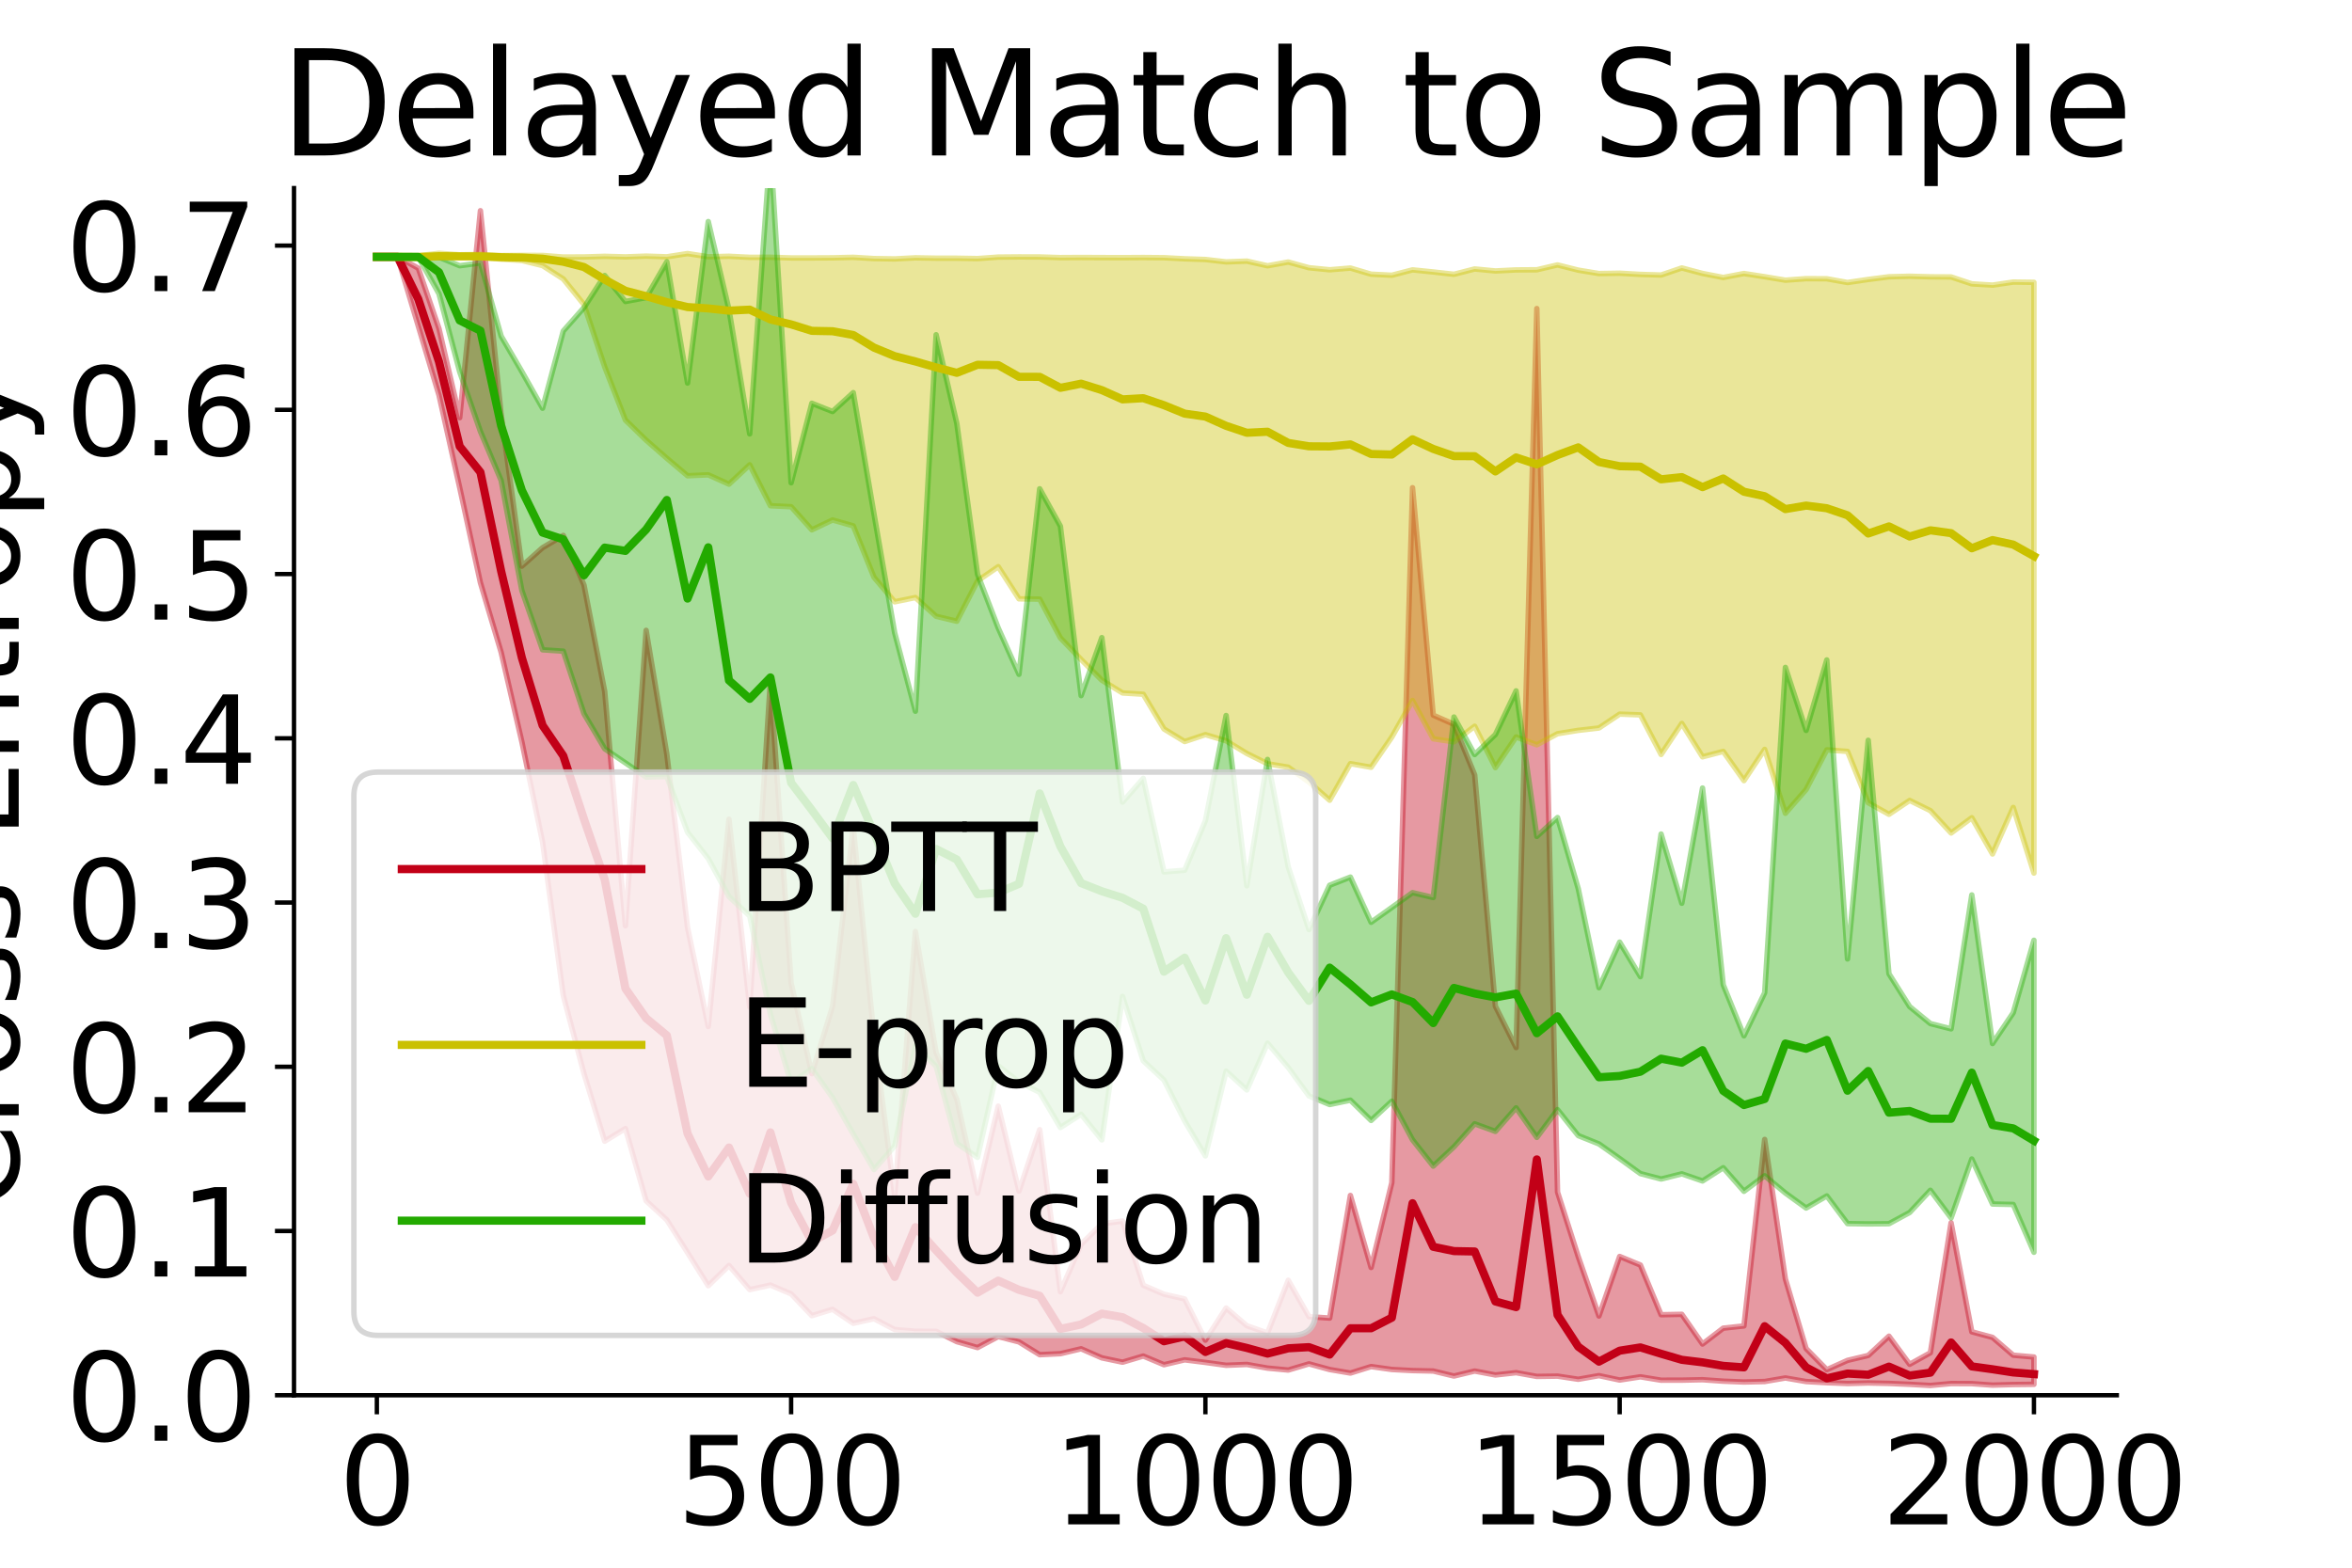 <?xml version="1.0" encoding="utf-8" standalone="no"?>
<!DOCTYPE svg PUBLIC "-//W3C//DTD SVG 1.1//EN"
  "http://www.w3.org/Graphics/SVG/1.1/DTD/svg11.dtd">
<svg xmlns:xlink="http://www.w3.org/1999/xlink" width="432pt" height="288pt" viewBox="0 0 432 288" xmlns="http://www.w3.org/2000/svg" version="1.1">
 <defs>
  <style type="text/css">*{stroke-linejoin: round; stroke-linecap: butt}</style>
 </defs>
 <g id="figure_1">
  <g id="patch_1">
   <path d="M 0 288 
L 432 288 
L 432 0 
L 0 0 
z
" style="fill: #ffffff"/>
  </g>
  <g id="axes_1">
   <g id="patch_2">
    <path d="M 54 256.32 
L 388.8 256.32 
L 388.8 34.56 
L 54 34.56 
z
" style="fill: #ffffff"/>
   </g>
   <g id="PolyCollection_1">
    <defs>
     <path id="m724bb80725" d="M 69.218 -240.813 
L 69.218 -240.812 
L 73.023 -240.808 
L 76.827 -228.111 
L 80.632 -215.405 
L 84.436 -198.412 
L 88.241 -180.94 
L 92.045 -168.173 
L 95.85 -151.744 
L 99.655 -133.305 
L 103.459 -105.115 
L 107.264 -90.77 
L 111.068 -78.353 
L 114.873 -80.675 
L 118.677 -67.392 
L 122.482 -63.893 
L 126.286 -57.875 
L 130.091 -51.795 
L 133.895 -55.515 
L 137.7 -51.084 
L 141.505 -51.918 
L 145.309 -50.302 
L 149.114 -46.297 
L 152.918 -47.463 
L 156.723 -44.895 
L 160.527 -45.74 
L 164.332 -43.744 
L 168.136 -43.435 
L 171.941 -43.425 
L 175.745 -41.525 
L 179.55 -40.436 
L 183.355 -42.464 
L 187.159 -41.476 
L 190.964 -39.128 
L 194.768 -39.315 
L 198.573 -40.214 
L 202.377 -38.548 
L 206.182 -37.75 
L 209.986 -38.882 
L 213.791 -37.288 
L 217.595 -38.183 
L 221.4 -37.708 
L 225.205 -37.181 
L 229.009 -37.337 
L 232.814 -36.664 
L 236.618 -36.31 
L 240.423 -37.442 
L 244.227 -36.403 
L 248.032 -35.756 
L 251.836 -36.947 
L 255.641 -36.412 
L 259.445 -36.21 
L 263.25 -36.128 
L 267.055 -35.208 
L 270.859 -36.123 
L 274.664 -35.403 
L 278.468 -35.824 
L 282.273 -35.134 
L 286.077 -35.188 
L 289.882 -34.614 
L 293.686 -35.282 
L 297.491 -34.473 
L 301.295 -35.062 
L 305.1 -34.444 
L 308.905 -34.451 
L 312.709 -34.533 
L 316.514 -34.263 
L 320.318 -34.11 
L 324.123 -34.201 
L 327.927 -34.85 
L 331.732 -34.196 
L 335.536 -33.985 
L 339.341 -33.834 
L 343.145 -33.932 
L 346.95 -33.853 
L 350.755 -33.686 
L 354.559 -33.473 
L 358.364 -33.828 
L 362.168 -33.812 
L 365.973 -33.537 
L 369.777 -33.646 
L 373.582 -33.688 
L 373.582 -38.703 
L 373.582 -38.703 
L 369.777 -39.034 
L 365.973 -42.311 
L 362.168 -43.337 
L 358.364 -63.359 
L 354.559 -39.482 
L 350.755 -37.365 
L 346.95 -42.527 
L 343.145 -38.988 
L 339.341 -38.084 
L 335.536 -36.375 
L 331.732 -40.259 
L 327.927 -53.045 
L 324.123 -78.673 
L 320.318 -44.411 
L 316.514 -44.006 
L 312.709 -41.089 
L 308.905 -46.546 
L 305.1 -46.47 
L 301.295 -55.602 
L 297.491 -57.173 
L 293.686 -46.232 
L 289.882 -57.136 
L 286.077 -68.993 
L 282.273 -231.313 
L 278.468 -95.552 
L 274.664 -103.144 
L 270.859 -145.656 
L 267.055 -154.933 
L 263.25 -156.618 
L 259.445 -198.403 
L 255.641 -70.727 
L 251.836 -55.147 
L 248.032 -68.381 
L 244.227 -45.858 
L 240.423 -46.114 
L 236.618 -52.798 
L 232.814 -43.118 
L 229.009 -44.45 
L 225.205 -47.706 
L 221.4 -41.801 
L 217.595 -49.372 
L 213.791 -50.241 
L 209.986 -51.887 
L 206.182 -63.684 
L 202.377 -63.168 
L 198.573 -59.418 
L 194.768 -50.689 
L 190.964 -80.468 
L 187.159 -69.179 
L 183.355 -84.79 
L 179.55 -68.807 
L 175.745 -86.043 
L 171.941 -94.602 
L 168.136 -116.885 
L 164.332 -68.262 
L 160.527 -97.631 
L 156.723 -136.058 
L 152.918 -103.134 
L 149.114 -90.751 
L 145.309 -107.421 
L 141.505 -162.957 
L 137.7 -102.988 
L 133.895 -137.501 
L 130.091 -99.42 
L 126.286 -117.581 
L 122.482 -149.441 
L 118.677 -172.198 
L 114.873 -117.934 
L 111.068 -160.981 
L 107.264 -180.516 
L 103.459 -189.635 
L 99.655 -187.38 
L 95.85 -183.99 
L 92.045 -211.867 
L 88.241 -249.29 
L 84.436 -211.266 
L 80.632 -227.616 
L 76.827 -238.728 
L 73.023 -240.818 
L 69.218 -240.813 
z
" style="stroke: #c20017; stroke-opacity: 0.4"/>
    </defs>
    <g clip-path="url(#p4940672d55)">
     <use xlink:href="#m724bb80725" x="0" y="288" style="fill: #c20017; fill-opacity: 0.4; stroke: #c20017; stroke-opacity: 0.4"/>
    </g>
   </g>
   <g id="PolyCollection_2">
    <defs>
     <path id="m7d0a8d8ed3" d="M 69.218 -240.813 
L 69.218 -240.812 
L 73.023 -240.809 
L 76.827 -240.531 
L 80.632 -240.635 
L 84.436 -240.779 
L 88.241 -240.729 
L 92.045 -240.388 
L 95.85 -240.148 
L 99.655 -239.207 
L 103.459 -236.761 
L 107.264 -232.043 
L 111.068 -220.597 
L 114.873 -210.824 
L 118.677 -207.137 
L 122.482 -203.808 
L 126.286 -200.598 
L 130.091 -200.767 
L 133.895 -199.052 
L 137.7 -202.611 
L 141.505 -195.093 
L 145.309 -194.912 
L 149.114 -190.666 
L 152.918 -192.473 
L 156.723 -191.393 
L 160.527 -181.954 
L 164.332 -177.441 
L 168.136 -178.224 
L 171.941 -174.78 
L 175.745 -173.873 
L 179.55 -181.284 
L 183.355 -183.899 
L 187.159 -177.988 
L 190.964 -177.936 
L 194.768 -170.812 
L 198.573 -166.838 
L 202.377 -163.038 
L 206.182 -160.695 
L 209.986 -160.459 
L 213.791 -154.085 
L 217.595 -151.771 
L 221.4 -153.043 
L 225.205 -151.904 
L 229.009 -149.583 
L 232.814 -147.691 
L 236.618 -147.063 
L 240.423 -144.326 
L 244.227 -140.989 
L 248.032 -147.708 
L 251.836 -147.046 
L 255.641 -152.595 
L 259.445 -159.32 
L 263.25 -152.279 
L 267.055 -151.709 
L 270.859 -154.583 
L 274.664 -146.986 
L 278.468 -152.613 
L 282.273 -151.17 
L 286.077 -153.21 
L 289.882 -153.824 
L 293.686 -154.26 
L 297.491 -156.81 
L 301.295 -156.67 
L 305.1 -149.398 
L 308.905 -155.098 
L 312.709 -148.961 
L 316.514 -149.955 
L 320.318 -144.593 
L 324.123 -150.33 
L 327.927 -138.595 
L 331.732 -142.958 
L 335.536 -150.242 
L 339.341 -149.957 
L 343.145 -140.536 
L 346.95 -138.403 
L 350.755 -140.954 
L 354.559 -139.079 
L 358.364 -134.971 
L 362.168 -137.774 
L 365.973 -131.113 
L 369.777 -139.665 
L 373.582 -127.612 
L 373.582 -236.131 
L 373.582 -236.131 
L 369.777 -236.18 
L 365.973 -235.619 
L 362.168 -235.852 
L 358.364 -237.122 
L 354.559 -237.144 
L 350.755 -237.251 
L 346.95 -237.15 
L 343.145 -236.662 
L 339.341 -236.098 
L 335.536 -236.784 
L 331.732 -236.805 
L 327.927 -236.528 
L 324.123 -237.162 
L 320.318 -237.753 
L 316.514 -237.023 
L 312.709 -237.766 
L 308.905 -238.773 
L 305.1 -237.476 
L 301.295 -237.589 
L 297.491 -237.809 
L 293.686 -237.746 
L 289.882 -238.375 
L 286.077 -239.332 
L 282.273 -238.44 
L 278.468 -238.414 
L 274.664 -238.223 
L 270.859 -238.587 
L 267.055 -237.611 
L 263.25 -238.037 
L 259.445 -238.424 
L 255.641 -237.437 
L 251.836 -237.63 
L 248.032 -238.754 
L 244.227 -238.438 
L 240.423 -238.813 
L 236.618 -239.861 
L 232.814 -239.172 
L 229.009 -240.03 
L 225.205 -239.889 
L 221.4 -240.329 
L 217.595 -240.456 
L 213.791 -240.657 
L 209.986 -240.691 
L 206.182 -240.667 
L 202.377 -240.679 
L 198.573 -240.699 
L 194.768 -240.676 
L 190.964 -240.796 
L 187.159 -240.805 
L 183.355 -240.771 
L 179.55 -240.497 
L 175.745 -240.563 
L 171.941 -240.569 
L 168.136 -240.636 
L 164.332 -240.436 
L 160.527 -240.498 
L 156.723 -240.729 
L 152.918 -240.634 
L 149.114 -240.614 
L 145.309 -240.617 
L 141.505 -240.739 
L 137.7 -240.728 
L 133.895 -240.923 
L 130.091 -240.83 
L 126.286 -241.417 
L 122.482 -240.825 
L 118.677 -240.949 
L 114.873 -240.812 
L 111.068 -240.914 
L 107.264 -240.8 
L 103.459 -240.781 
L 99.655 -241.076 
L 95.85 -241.088 
L 92.045 -241.053 
L 88.241 -241.259 
L 84.436 -241.191 
L 80.632 -241.463 
L 76.827 -241.023 
L 73.023 -240.817 
L 69.218 -240.813 
z
" style="stroke: #cac100; stroke-opacity: 0.4"/>
    </defs>
    <g clip-path="url(#p4940672d55)">
     <use xlink:href="#m7d0a8d8ed3" x="0" y="288" style="fill: #cac100; fill-opacity: 0.4; stroke: #cac100; stroke-opacity: 0.4"/>
    </g>
   </g>
   <g id="PolyCollection_3">
    <defs>
     <path id="mcd9bf600db" d="M 69.218 -240.813 
L 69.218 -240.812 
L 73.023 -240.81 
L 76.827 -240.801 
L 80.632 -234.032 
L 84.436 -219.693 
L 88.241 -208.732 
L 92.045 -199.742 
L 95.85 -179.531 
L 99.655 -168.624 
L 103.459 -168.375 
L 107.264 -156.88 
L 111.068 -150.448 
L 114.873 -147.849 
L 118.677 -145.238 
L 122.482 -145.346 
L 126.286 -135.107 
L 130.091 -130.272 
L 133.895 -123.293 
L 137.7 -119.732 
L 141.505 -101.663 
L 145.309 -88.99 
L 149.114 -91.693 
L 152.918 -86.351 
L 156.723 -79.657 
L 160.527 -73.133 
L 164.332 -77.476 
L 168.136 -95.828 
L 171.941 -92.092 
L 175.745 -77.952 
L 179.55 -75.375 
L 183.355 -92.198 
L 187.159 -89.233 
L 190.964 -87.315 
L 194.768 -80.859 
L 198.573 -83.298 
L 202.377 -78.584 
L 206.182 -104.952 
L 209.986 -93.116 
L 213.791 -89.59 
L 217.595 -82.071 
L 221.4 -75.648 
L 225.205 -91.216 
L 229.009 -87.764 
L 232.814 -96.363 
L 236.618 -91.89 
L 240.423 -86.67 
L 244.227 -85.087 
L 248.032 -85.888 
L 251.836 -82.164 
L 255.641 -85.697 
L 259.445 -78.606 
L 263.25 -73.773 
L 267.055 -77.313 
L 270.859 -81.544 
L 274.664 -80.154 
L 278.468 -84.478 
L 282.273 -79.049 
L 286.077 -84.156 
L 289.882 -79.376 
L 293.686 -77.85 
L 297.491 -75.161 
L 301.295 -72.397 
L 305.1 -71.4 
L 308.905 -72.354 
L 312.709 -71.045 
L 316.514 -73.475 
L 320.318 -69.145 
L 324.123 -72.002 
L 327.927 -68.829 
L 331.732 -66.076 
L 335.536 -68.294 
L 339.341 -63.212 
L 343.145 -63.154 
L 346.95 -63.19 
L 350.755 -65.255 
L 354.559 -69.337 
L 358.364 -64.251 
L 362.168 -75.081 
L 365.973 -66.806 
L 369.777 -66.723 
L 373.582 -57.949 
L 373.582 -115.261 
L 373.582 -115.261 
L 369.777 -101.945 
L 365.973 -96.292 
L 362.168 -123.593 
L 358.364 -98.988 
L 354.559 -99.956 
L 350.755 -103.073 
L 346.95 -109.111 
L 343.145 -152.002 
L 339.341 -111.832 
L 335.536 -166.762 
L 331.732 -153.817 
L 327.927 -165.391 
L 324.123 -105.614 
L 320.318 -97.704 
L 316.514 -107.081 
L 312.709 -143.232 
L 308.905 -122.064 
L 305.1 -134.78 
L 301.295 -108.583 
L 297.491 -114.921 
L 293.686 -106.552 
L 289.882 -124.744 
L 286.077 -137.805 
L 282.273 -134.349 
L 278.468 -161.08 
L 274.664 -153.066 
L 270.859 -149.382 
L 267.055 -156.274 
L 263.25 -123.114 
L 259.445 -124.012 
L 255.641 -121.286 
L 251.836 -118.566 
L 248.032 -126.868 
L 244.227 -125.372 
L 240.423 -117.215 
L 236.618 -128.736 
L 232.814 -148.481 
L 229.009 -125.266 
L 225.205 -156.557 
L 221.4 -137.224 
L 217.595 -128.129 
L 213.791 -127.818 
L 209.986 -145.006 
L 206.182 -140.641 
L 202.377 -170.86 
L 198.573 -160.209 
L 194.768 -191.335 
L 190.964 -198.205 
L 187.159 -164.116 
L 183.355 -172.622 
L 179.55 -182.501 
L 175.745 -210.196 
L 171.941 -226.502 
L 168.136 -157.344 
L 164.332 -171.734 
L 160.527 -193.609 
L 156.723 -215.871 
L 152.918 -212.398 
L 149.114 -213.914 
L 145.309 -199.307 
L 141.505 -260.824 
L 137.7 -208.294 
L 133.895 -231.125 
L 130.091 -247.3 
L 126.286 -217.632 
L 122.482 -239.912 
L 118.677 -233.328 
L 114.873 -232.615 
L 111.068 -237.39 
L 107.264 -231.503 
L 103.459 -227.187 
L 99.655 -213.002 
L 95.85 -219.739 
L 92.045 -226.261 
L 88.241 -239.697 
L 84.436 -239.181 
L 80.632 -240.75 
L 76.827 -240.818 
L 73.023 -240.815 
L 69.218 -240.813 
z
" style="stroke: #23aa00; stroke-opacity: 0.4"/>
    </defs>
    <g clip-path="url(#p4940672d55)">
     <use xlink:href="#mcd9bf600db" x="0" y="288" style="fill: #23aa00; fill-opacity: 0.4; stroke: #23aa00; stroke-opacity: 0.4"/>
    </g>
   </g>
   <g id="matplotlib.axis_1">
    <g id="xtick_1">
     <g id="line2d_1">
      <defs>
       <path id="m4b99638ae7" d="M 0 0 
L 0 3.5 
" style="stroke: #000000; stroke-width: 0.8"/>
      </defs>
      <g>
       <use xlink:href="#m4b99638ae7" x="69.218" y="256.32" style="stroke: #000000; stroke-width: 0.8"/>
      </g>
     </g>
     <g id="text_1">
      <!-- 0 -->
      <g transform="translate(62.219 280.037) scale(0.22 -0.22)">
       <defs>
        <path id="DejaVuSans-30" d="M 2034 4250 
Q 1547 4250 1301 3770 
Q 1056 3291 1056 2328 
Q 1056 1369 1301 889 
Q 1547 409 2034 409 
Q 2525 409 2770 889 
Q 3016 1369 3016 2328 
Q 3016 3291 2770 3770 
Q 2525 4250 2034 4250 
z
M 2034 4750 
Q 2819 4750 3233 4129 
Q 3647 3509 3647 2328 
Q 3647 1150 3233 529 
Q 2819 -91 2034 -91 
Q 1250 -91 836 529 
Q 422 1150 422 2328 
Q 422 3509 836 4129 
Q 1250 4750 2034 4750 
z
" transform="scale(0.016)"/>
       </defs>
       <use xlink:href="#DejaVuSans-30"/>
      </g>
     </g>
    </g>
    <g id="xtick_2">
     <g id="line2d_2">
      <g>
       <use xlink:href="#m4b99638ae7" x="145.309" y="256.32" style="stroke: #000000; stroke-width: 0.8"/>
      </g>
     </g>
     <g id="text_2">
      <!-- 500 -->
      <g transform="translate(124.313 280.037) scale(0.22 -0.22)">
       <defs>
        <path id="DejaVuSans-35" d="M 691 4666 
L 3169 4666 
L 3169 4134 
L 1269 4134 
L 1269 2991 
Q 1406 3038 1543 3061 
Q 1681 3084 1819 3084 
Q 2600 3084 3056 2656 
Q 3513 2228 3513 1497 
Q 3513 744 3044 326 
Q 2575 -91 1722 -91 
Q 1428 -91 1123 -41 
Q 819 9 494 109 
L 494 744 
Q 775 591 1075 516 
Q 1375 441 1709 441 
Q 2250 441 2565 725 
Q 2881 1009 2881 1497 
Q 2881 1984 2565 2268 
Q 2250 2553 1709 2553 
Q 1456 2553 1204 2497 
Q 953 2441 691 2322 
L 691 4666 
z
" transform="scale(0.016)"/>
       </defs>
       <use xlink:href="#DejaVuSans-35"/>
       <use xlink:href="#DejaVuSans-30" x="63.623"/>
       <use xlink:href="#DejaVuSans-30" x="127.246"/>
      </g>
     </g>
    </g>
    <g id="xtick_3">
     <g id="line2d_3">
      <g>
       <use xlink:href="#m4b99638ae7" x="221.4" y="256.32" style="stroke: #000000; stroke-width: 0.8"/>
      </g>
     </g>
     <g id="text_3">
      <!-- 1000 -->
      <g transform="translate(193.405 280.037) scale(0.22 -0.22)">
       <defs>
        <path id="DejaVuSans-31" d="M 794 531 
L 1825 531 
L 1825 4091 
L 703 3866 
L 703 4441 
L 1819 4666 
L 2450 4666 
L 2450 531 
L 3481 531 
L 3481 0 
L 794 0 
L 794 531 
z
" transform="scale(0.016)"/>
       </defs>
       <use xlink:href="#DejaVuSans-31"/>
       <use xlink:href="#DejaVuSans-30" x="63.623"/>
       <use xlink:href="#DejaVuSans-30" x="127.246"/>
       <use xlink:href="#DejaVuSans-30" x="190.869"/>
      </g>
     </g>
    </g>
    <g id="xtick_4">
     <g id="line2d_4">
      <g>
       <use xlink:href="#m4b99638ae7" x="297.491" y="256.32" style="stroke: #000000; stroke-width: 0.8"/>
      </g>
     </g>
     <g id="text_4">
      <!-- 1500 -->
      <g transform="translate(269.496 280.037) scale(0.22 -0.22)">
       <use xlink:href="#DejaVuSans-31"/>
       <use xlink:href="#DejaVuSans-35" x="63.623"/>
       <use xlink:href="#DejaVuSans-30" x="127.246"/>
       <use xlink:href="#DejaVuSans-30" x="190.869"/>
      </g>
     </g>
    </g>
    <g id="xtick_5">
     <g id="line2d_5">
      <g>
       <use xlink:href="#m4b99638ae7" x="373.582" y="256.32" style="stroke: #000000; stroke-width: 0.8"/>
      </g>
     </g>
     <g id="text_5">
      <!-- 2000 -->
      <g transform="translate(345.587 280.037) scale(0.22 -0.22)">
       <defs>
        <path id="DejaVuSans-32" d="M 1228 531 
L 3431 531 
L 3431 0 
L 469 0 
L 469 531 
Q 828 903 1448 1529 
Q 2069 2156 2228 2338 
Q 2531 2678 2651 2914 
Q 2772 3150 2772 3378 
Q 2772 3750 2511 3984 
Q 2250 4219 1831 4219 
Q 1534 4219 1204 4116 
Q 875 4013 500 3803 
L 500 4441 
Q 881 4594 1212 4672 
Q 1544 4750 1819 4750 
Q 2544 4750 2975 4387 
Q 3406 4025 3406 3419 
Q 3406 3131 3298 2873 
Q 3191 2616 2906 2266 
Q 2828 2175 2409 1742 
Q 1991 1309 1228 531 
z
" transform="scale(0.016)"/>
       </defs>
       <use xlink:href="#DejaVuSans-32"/>
       <use xlink:href="#DejaVuSans-30" x="63.623"/>
       <use xlink:href="#DejaVuSans-30" x="127.246"/>
       <use xlink:href="#DejaVuSans-30" x="190.869"/>
      </g>
     </g>
    </g>
    <g id="text_6">
     <!-- Iterations -->
     <g transform="translate(169.011 305.328) scale(0.22 -0.22)">
      <defs>
       <path id="DejaVuSans-49" d="M 628 4666 
L 1259 4666 
L 1259 0 
L 628 0 
L 628 4666 
z
" transform="scale(0.016)"/>
       <path id="DejaVuSans-74" d="M 1172 4494 
L 1172 3500 
L 2356 3500 
L 2356 3053 
L 1172 3053 
L 1172 1153 
Q 1172 725 1289 603 
Q 1406 481 1766 481 
L 2356 481 
L 2356 0 
L 1766 0 
Q 1100 0 847 248 
Q 594 497 594 1153 
L 594 3053 
L 172 3053 
L 172 3500 
L 594 3500 
L 594 4494 
L 1172 4494 
z
" transform="scale(0.016)"/>
       <path id="DejaVuSans-65" d="M 3597 1894 
L 3597 1613 
L 953 1613 
Q 991 1019 1311 708 
Q 1631 397 2203 397 
Q 2534 397 2845 478 
Q 3156 559 3463 722 
L 3463 178 
Q 3153 47 2828 -22 
Q 2503 -91 2169 -91 
Q 1331 -91 842 396 
Q 353 884 353 1716 
Q 353 2575 817 3079 
Q 1281 3584 2069 3584 
Q 2775 3584 3186 3129 
Q 3597 2675 3597 1894 
z
M 3022 2063 
Q 3016 2534 2758 2815 
Q 2500 3097 2075 3097 
Q 1594 3097 1305 2825 
Q 1016 2553 972 2059 
L 3022 2063 
z
" transform="scale(0.016)"/>
       <path id="DejaVuSans-72" d="M 2631 2963 
Q 2534 3019 2420 3045 
Q 2306 3072 2169 3072 
Q 1681 3072 1420 2755 
Q 1159 2438 1159 1844 
L 1159 0 
L 581 0 
L 581 3500 
L 1159 3500 
L 1159 2956 
Q 1341 3275 1631 3429 
Q 1922 3584 2338 3584 
Q 2397 3584 2469 3576 
Q 2541 3569 2628 3553 
L 2631 2963 
z
" transform="scale(0.016)"/>
       <path id="DejaVuSans-61" d="M 2194 1759 
Q 1497 1759 1228 1600 
Q 959 1441 959 1056 
Q 959 750 1161 570 
Q 1363 391 1709 391 
Q 2188 391 2477 730 
Q 2766 1069 2766 1631 
L 2766 1759 
L 2194 1759 
z
M 3341 1997 
L 3341 0 
L 2766 0 
L 2766 531 
Q 2569 213 2275 61 
Q 1981 -91 1556 -91 
Q 1019 -91 701 211 
Q 384 513 384 1019 
Q 384 1609 779 1909 
Q 1175 2209 1959 2209 
L 2766 2209 
L 2766 2266 
Q 2766 2663 2505 2880 
Q 2244 3097 1772 3097 
Q 1472 3097 1187 3025 
Q 903 2953 641 2809 
L 641 3341 
Q 956 3463 1253 3523 
Q 1550 3584 1831 3584 
Q 2591 3584 2966 3190 
Q 3341 2797 3341 1997 
z
" transform="scale(0.016)"/>
       <path id="DejaVuSans-69" d="M 603 3500 
L 1178 3500 
L 1178 0 
L 603 0 
L 603 3500 
z
M 603 4863 
L 1178 4863 
L 1178 4134 
L 603 4134 
L 603 4863 
z
" transform="scale(0.016)"/>
       <path id="DejaVuSans-6f" d="M 1959 3097 
Q 1497 3097 1228 2736 
Q 959 2375 959 1747 
Q 959 1119 1226 758 
Q 1494 397 1959 397 
Q 2419 397 2687 759 
Q 2956 1122 2956 1747 
Q 2956 2369 2687 2733 
Q 2419 3097 1959 3097 
z
M 1959 3584 
Q 2709 3584 3137 3096 
Q 3566 2609 3566 1747 
Q 3566 888 3137 398 
Q 2709 -91 1959 -91 
Q 1206 -91 779 398 
Q 353 888 353 1747 
Q 353 2609 779 3096 
Q 1206 3584 1959 3584 
z
" transform="scale(0.016)"/>
       <path id="DejaVuSans-6e" d="M 3513 2113 
L 3513 0 
L 2938 0 
L 2938 2094 
Q 2938 2591 2744 2837 
Q 2550 3084 2163 3084 
Q 1697 3084 1428 2787 
Q 1159 2491 1159 1978 
L 1159 0 
L 581 0 
L 581 3500 
L 1159 3500 
L 1159 2956 
Q 1366 3272 1645 3428 
Q 1925 3584 2291 3584 
Q 2894 3584 3203 3211 
Q 3513 2838 3513 2113 
z
" transform="scale(0.016)"/>
       <path id="DejaVuSans-73" d="M 2834 3397 
L 2834 2853 
Q 2591 2978 2328 3040 
Q 2066 3103 1784 3103 
Q 1356 3103 1142 2972 
Q 928 2841 928 2578 
Q 928 2378 1081 2264 
Q 1234 2150 1697 2047 
L 1894 2003 
Q 2506 1872 2764 1633 
Q 3022 1394 3022 966 
Q 3022 478 2636 193 
Q 2250 -91 1575 -91 
Q 1294 -91 989 -36 
Q 684 19 347 128 
L 347 722 
Q 666 556 975 473 
Q 1284 391 1588 391 
Q 1994 391 2212 530 
Q 2431 669 2431 922 
Q 2431 1156 2273 1281 
Q 2116 1406 1581 1522 
L 1381 1569 
Q 847 1681 609 1914 
Q 372 2147 372 2553 
Q 372 3047 722 3315 
Q 1072 3584 1716 3584 
Q 2034 3584 2315 3537 
Q 2597 3491 2834 3397 
z
" transform="scale(0.016)"/>
      </defs>
      <use xlink:href="#DejaVuSans-49"/>
      <use xlink:href="#DejaVuSans-74" x="29.492"/>
      <use xlink:href="#DejaVuSans-65" x="68.701"/>
      <use xlink:href="#DejaVuSans-72" x="130.225"/>
      <use xlink:href="#DejaVuSans-61" x="171.338"/>
      <use xlink:href="#DejaVuSans-74" x="232.617"/>
      <use xlink:href="#DejaVuSans-69" x="271.826"/>
      <use xlink:href="#DejaVuSans-6f" x="299.609"/>
      <use xlink:href="#DejaVuSans-6e" x="360.791"/>
      <use xlink:href="#DejaVuSans-73" x="424.17"/>
     </g>
    </g>
   </g>
   <g id="matplotlib.axis_2">
    <g id="ytick_1">
     <g id="line2d_6">
      <defs>
       <path id="ma8232dd80f" d="M 0 0 
L -3.5 0 
" style="stroke: #000000; stroke-width: 0.8"/>
      </defs>
      <g>
       <use xlink:href="#ma8232dd80f" x="54" y="256.32" style="stroke: #000000; stroke-width: 0.8"/>
      </g>
     </g>
     <g id="text_7">
      <!-- 0.0 -->
      <g transform="translate(12.013 264.678) scale(0.22 -0.22)">
       <defs>
        <path id="DejaVuSans-2e" d="M 684 794 
L 1344 794 
L 1344 0 
L 684 0 
L 684 794 
z
" transform="scale(0.016)"/>
       </defs>
       <use xlink:href="#DejaVuSans-30"/>
       <use xlink:href="#DejaVuSans-2e" x="63.623"/>
       <use xlink:href="#DejaVuSans-30" x="95.41"/>
      </g>
     </g>
    </g>
    <g id="ytick_2">
     <g id="line2d_7">
      <g>
       <use xlink:href="#ma8232dd80f" x="54" y="226.149" style="stroke: #000000; stroke-width: 0.8"/>
      </g>
     </g>
     <g id="text_8">
      <!-- 0.1 -->
      <g transform="translate(12.013 234.507) scale(0.22 -0.22)">
       <use xlink:href="#DejaVuSans-30"/>
       <use xlink:href="#DejaVuSans-2e" x="63.623"/>
       <use xlink:href="#DejaVuSans-31" x="95.41"/>
      </g>
     </g>
    </g>
    <g id="ytick_3">
     <g id="line2d_8">
      <g>
       <use xlink:href="#ma8232dd80f" x="54" y="195.977" style="stroke: #000000; stroke-width: 0.8"/>
      </g>
     </g>
     <g id="text_9">
      <!-- 0.2 -->
      <g transform="translate(12.013 204.335) scale(0.22 -0.22)">
       <use xlink:href="#DejaVuSans-30"/>
       <use xlink:href="#DejaVuSans-2e" x="63.623"/>
       <use xlink:href="#DejaVuSans-32" x="95.41"/>
      </g>
     </g>
    </g>
    <g id="ytick_4">
     <g id="line2d_9">
      <g>
       <use xlink:href="#ma8232dd80f" x="54" y="165.806" style="stroke: #000000; stroke-width: 0.8"/>
      </g>
     </g>
     <g id="text_10">
      <!-- 0.3 -->
      <g transform="translate(12.013 174.164) scale(0.22 -0.22)">
       <defs>
        <path id="DejaVuSans-33" d="M 2597 2516 
Q 3050 2419 3304 2112 
Q 3559 1806 3559 1356 
Q 3559 666 3084 287 
Q 2609 -91 1734 -91 
Q 1441 -91 1130 -33 
Q 819 25 488 141 
L 488 750 
Q 750 597 1062 519 
Q 1375 441 1716 441 
Q 2309 441 2620 675 
Q 2931 909 2931 1356 
Q 2931 1769 2642 2001 
Q 2353 2234 1838 2234 
L 1294 2234 
L 1294 2753 
L 1863 2753 
Q 2328 2753 2575 2939 
Q 2822 3125 2822 3475 
Q 2822 3834 2567 4026 
Q 2313 4219 1838 4219 
Q 1578 4219 1281 4162 
Q 984 4106 628 3988 
L 628 4550 
Q 988 4650 1302 4700 
Q 1616 4750 1894 4750 
Q 2613 4750 3031 4423 
Q 3450 4097 3450 3541 
Q 3450 3153 3228 2886 
Q 3006 2619 2597 2516 
z
" transform="scale(0.016)"/>
       </defs>
       <use xlink:href="#DejaVuSans-30"/>
       <use xlink:href="#DejaVuSans-2e" x="63.623"/>
       <use xlink:href="#DejaVuSans-33" x="95.41"/>
      </g>
     </g>
    </g>
    <g id="ytick_5">
     <g id="line2d_10">
      <g>
       <use xlink:href="#ma8232dd80f" x="54" y="135.634" style="stroke: #000000; stroke-width: 0.8"/>
      </g>
     </g>
     <g id="text_11">
      <!-- 0.4 -->
      <g transform="translate(12.013 143.993) scale(0.22 -0.22)">
       <defs>
        <path id="DejaVuSans-34" d="M 2419 4116 
L 825 1625 
L 2419 1625 
L 2419 4116 
z
M 2253 4666 
L 3047 4666 
L 3047 1625 
L 3713 1625 
L 3713 1100 
L 3047 1100 
L 3047 0 
L 2419 0 
L 2419 1100 
L 313 1100 
L 313 1709 
L 2253 4666 
z
" transform="scale(0.016)"/>
       </defs>
       <use xlink:href="#DejaVuSans-30"/>
       <use xlink:href="#DejaVuSans-2e" x="63.623"/>
       <use xlink:href="#DejaVuSans-34" x="95.41"/>
      </g>
     </g>
    </g>
    <g id="ytick_6">
     <g id="line2d_11">
      <g>
       <use xlink:href="#ma8232dd80f" x="54" y="105.463" style="stroke: #000000; stroke-width: 0.8"/>
      </g>
     </g>
     <g id="text_12">
      <!-- 0.5 -->
      <g transform="translate(12.013 113.821) scale(0.22 -0.22)">
       <use xlink:href="#DejaVuSans-30"/>
       <use xlink:href="#DejaVuSans-2e" x="63.623"/>
       <use xlink:href="#DejaVuSans-35" x="95.41"/>
      </g>
     </g>
    </g>
    <g id="ytick_7">
     <g id="line2d_12">
      <g>
       <use xlink:href="#ma8232dd80f" x="54" y="75.291" style="stroke: #000000; stroke-width: 0.8"/>
      </g>
     </g>
     <g id="text_13">
      <!-- 0.6 -->
      <g transform="translate(12.013 83.65) scale(0.22 -0.22)">
       <defs>
        <path id="DejaVuSans-36" d="M 2113 2584 
Q 1688 2584 1439 2293 
Q 1191 2003 1191 1497 
Q 1191 994 1439 701 
Q 1688 409 2113 409 
Q 2538 409 2786 701 
Q 3034 994 3034 1497 
Q 3034 2003 2786 2293 
Q 2538 2584 2113 2584 
z
M 3366 4563 
L 3366 3988 
Q 3128 4100 2886 4159 
Q 2644 4219 2406 4219 
Q 1781 4219 1451 3797 
Q 1122 3375 1075 2522 
Q 1259 2794 1537 2939 
Q 1816 3084 2150 3084 
Q 2853 3084 3261 2657 
Q 3669 2231 3669 1497 
Q 3669 778 3244 343 
Q 2819 -91 2113 -91 
Q 1303 -91 875 529 
Q 447 1150 447 2328 
Q 447 3434 972 4092 
Q 1497 4750 2381 4750 
Q 2619 4750 2861 4703 
Q 3103 4656 3366 4563 
z
" transform="scale(0.016)"/>
       </defs>
       <use xlink:href="#DejaVuSans-30"/>
       <use xlink:href="#DejaVuSans-2e" x="63.623"/>
       <use xlink:href="#DejaVuSans-36" x="95.41"/>
      </g>
     </g>
    </g>
    <g id="ytick_8">
     <g id="line2d_13">
      <g>
       <use xlink:href="#ma8232dd80f" x="54" y="45.12" style="stroke: #000000; stroke-width: 0.8"/>
      </g>
     </g>
     <g id="text_14">
      <!-- 0.7 -->
      <g transform="translate(12.013 53.478) scale(0.22 -0.22)">
       <defs>
        <path id="DejaVuSans-37" d="M 525 4666 
L 3525 4666 
L 3525 4397 
L 1831 0 
L 1172 0 
L 2766 4134 
L 525 4134 
L 525 4666 
z
" transform="scale(0.016)"/>
       </defs>
       <use xlink:href="#DejaVuSans-30"/>
       <use xlink:href="#DejaVuSans-2e" x="63.623"/>
       <use xlink:href="#DejaVuSans-37" x="95.41"/>
      </g>
     </g>
    </g>
    <g id="text_15">
     <!-- Cross-Entropy -->
     <g transform="translate(3.438 222.289) rotate(-90) scale(0.22 -0.22)">
      <defs>
       <path id="DejaVuSans-43" d="M 4122 4306 
L 4122 3641 
Q 3803 3938 3442 4084 
Q 3081 4231 2675 4231 
Q 1875 4231 1450 3742 
Q 1025 3253 1025 2328 
Q 1025 1406 1450 917 
Q 1875 428 2675 428 
Q 3081 428 3442 575 
Q 3803 722 4122 1019 
L 4122 359 
Q 3791 134 3420 21 
Q 3050 -91 2638 -91 
Q 1578 -91 968 557 
Q 359 1206 359 2328 
Q 359 3453 968 4101 
Q 1578 4750 2638 4750 
Q 3056 4750 3426 4639 
Q 3797 4528 4122 4306 
z
" transform="scale(0.016)"/>
       <path id="DejaVuSans-2d" d="M 313 2009 
L 1997 2009 
L 1997 1497 
L 313 1497 
L 313 2009 
z
" transform="scale(0.016)"/>
       <path id="DejaVuSans-45" d="M 628 4666 
L 3578 4666 
L 3578 4134 
L 1259 4134 
L 1259 2753 
L 3481 2753 
L 3481 2222 
L 1259 2222 
L 1259 531 
L 3634 531 
L 3634 0 
L 628 0 
L 628 4666 
z
" transform="scale(0.016)"/>
       <path id="DejaVuSans-70" d="M 1159 525 
L 1159 -1331 
L 581 -1331 
L 581 3500 
L 1159 3500 
L 1159 2969 
Q 1341 3281 1617 3432 
Q 1894 3584 2278 3584 
Q 2916 3584 3314 3078 
Q 3713 2572 3713 1747 
Q 3713 922 3314 415 
Q 2916 -91 2278 -91 
Q 1894 -91 1617 61 
Q 1341 213 1159 525 
z
M 3116 1747 
Q 3116 2381 2855 2742 
Q 2594 3103 2138 3103 
Q 1681 3103 1420 2742 
Q 1159 2381 1159 1747 
Q 1159 1113 1420 752 
Q 1681 391 2138 391 
Q 2594 391 2855 752 
Q 3116 1113 3116 1747 
z
" transform="scale(0.016)"/>
       <path id="DejaVuSans-79" d="M 2059 -325 
Q 1816 -950 1584 -1140 
Q 1353 -1331 966 -1331 
L 506 -1331 
L 506 -850 
L 844 -850 
Q 1081 -850 1212 -737 
Q 1344 -625 1503 -206 
L 1606 56 
L 191 3500 
L 800 3500 
L 1894 763 
L 2988 3500 
L 3597 3500 
L 2059 -325 
z
" transform="scale(0.016)"/>
      </defs>
      <use xlink:href="#DejaVuSans-43"/>
      <use xlink:href="#DejaVuSans-72" x="69.824"/>
      <use xlink:href="#DejaVuSans-6f" x="108.688"/>
      <use xlink:href="#DejaVuSans-73" x="169.869"/>
      <use xlink:href="#DejaVuSans-73" x="221.969"/>
      <use xlink:href="#DejaVuSans-2d" x="274.068"/>
      <use xlink:href="#DejaVuSans-45" x="310.152"/>
      <use xlink:href="#DejaVuSans-6e" x="373.336"/>
      <use xlink:href="#DejaVuSans-74" x="436.715"/>
      <use xlink:href="#DejaVuSans-72" x="475.924"/>
      <use xlink:href="#DejaVuSans-6f" x="514.787"/>
      <use xlink:href="#DejaVuSans-70" x="575.969"/>
      <use xlink:href="#DejaVuSans-79" x="639.445"/>
     </g>
    </g>
   </g>
   <g id="line2d_14">
    <path d="M 69.218 47.188 
L 73.023 47.187 
L 76.827 54.953 
L 80.632 66.454 
L 84.436 82.004 
L 88.241 86.748 
L 92.045 104.913 
L 95.85 120.827 
L 99.655 133.265 
L 103.459 138.852 
L 107.264 150.483 
L 111.068 161.57 
L 114.873 181.605 
L 118.677 187.062 
L 122.482 190.225 
L 126.286 208.254 
L 130.091 216.125 
L 133.895 210.814 
L 137.7 219.282 
L 141.505 208.039 
L 145.309 220.978 
L 149.114 228.094 
L 152.918 226.055 
L 156.723 217.48 
L 160.527 227.456 
L 164.332 234.575 
L 168.136 225.442 
L 171.941 229.697 
L 175.745 233.807 
L 179.55 237.476 
L 183.355 235.263 
L 187.159 236.958 
L 190.964 238.054 
L 194.768 244.139 
L 198.573 243.313 
L 202.377 241.327 
L 206.182 241.981 
L 209.986 243.97 
L 213.791 246.402 
L 217.595 245.512 
L 221.4 248.369 
L 225.205 246.739 
L 229.009 247.628 
L 232.814 248.672 
L 236.618 247.696 
L 240.423 247.485 
L 244.227 248.851 
L 248.032 244.016 
L 251.836 244.019 
L 255.641 242.073 
L 259.445 221.047 
L 263.25 229.051 
L 267.055 229.838 
L 270.859 229.909 
L 274.664 239.091 
L 278.468 240.132 
L 282.273 212.996 
L 286.077 241.557 
L 289.882 247.4 
L 293.686 250.146 
L 297.491 248.135 
L 301.295 247.532 
L 305.1 248.699 
L 308.905 249.813 
L 312.709 250.274 
L 316.514 250.923 
L 320.318 251.199 
L 324.123 243.636 
L 327.927 246.696 
L 331.732 251.192 
L 335.536 253.212 
L 339.341 252.336 
L 343.145 252.552 
L 346.95 251.061 
L 350.755 252.702 
L 354.559 252.173 
L 358.364 246.627 
L 362.168 251.021 
L 365.973 251.545 
L 369.777 252.133 
L 373.582 252.437 
" clip-path="url(#p4940672d55)" style="fill: none; stroke: #c20017; stroke-width: 1.5; stroke-linecap: square"/>
   </g>
   <g id="line2d_15">
    <path d="M 69.218 47.188 
L 73.023 47.188 
L 76.827 47.211 
L 80.632 47.065 
L 84.436 47.092 
L 88.241 47.104 
L 92.045 47.25 
L 95.85 47.313 
L 99.655 47.524 
L 103.459 48.086 
L 107.264 49.06 
L 111.068 51.372 
L 114.873 53.417 
L 118.677 54.414 
L 122.482 55.516 
L 126.286 56.41 
L 130.091 56.662 
L 133.895 57.068 
L 137.7 56.886 
L 141.505 58.689 
L 145.309 59.593 
L 149.114 60.779 
L 152.918 60.851 
L 156.723 61.543 
L 160.527 63.86 
L 164.332 65.427 
L 168.136 66.402 
L 171.941 67.501 
L 175.745 68.492 
L 179.55 67.011 
L 183.355 67.076 
L 187.159 69.22 
L 190.964 69.232 
L 194.768 71.246 
L 198.573 70.482 
L 202.377 71.669 
L 206.182 73.37 
L 209.986 73.149 
L 213.791 74.437 
L 217.595 75.99 
L 221.4 76.53 
L 225.205 78.23 
L 229.009 79.506 
L 232.814 79.314 
L 236.618 81.37 
L 240.423 81.99 
L 244.227 82.02 
L 248.032 81.642 
L 251.836 83.408 
L 255.641 83.503 
L 259.445 80.703 
L 263.25 82.475 
L 267.055 83.792 
L 270.859 83.808 
L 274.664 86.607 
L 278.468 84.038 
L 282.273 85.304 
L 286.077 83.596 
L 289.882 82.186 
L 293.686 84.875 
L 297.491 85.644 
L 301.295 85.732 
L 305.1 88.055 
L 308.905 87.65 
L 312.709 89.492 
L 316.514 87.901 
L 320.318 90.335 
L 324.123 91.16 
L 327.927 93.526 
L 331.732 92.883 
L 335.536 93.371 
L 339.341 94.663 
L 343.145 98.011 
L 346.95 96.708 
L 350.755 98.563 
L 354.559 97.423 
L 358.364 97.945 
L 362.168 100.723 
L 365.973 99.22 
L 369.777 100.045 
L 373.582 102.175 
" clip-path="url(#p4940672d55)" style="fill: none; stroke: #cac100; stroke-width: 1.5; stroke-linecap: square"/>
   </g>
   <g id="line2d_16">
    <path d="M 69.218 47.188 
L 73.023 47.188 
L 76.827 47.19 
L 80.632 50.023 
L 84.436 58.86 
L 88.241 60.751 
L 92.045 78.205 
L 95.85 90.078 
L 99.655 97.839 
L 103.459 99.086 
L 107.264 105.696 
L 111.068 100.603 
L 114.873 101.202 
L 118.677 97.279 
L 122.482 91.854 
L 126.286 109.962 
L 130.091 100.548 
L 133.895 124.997 
L 137.7 128.38 
L 141.505 124.453 
L 145.309 143.81 
L 149.114 148.814 
L 152.918 154.008 
L 156.723 144.214 
L 160.527 153.042 
L 164.332 162.29 
L 168.136 167.866 
L 171.941 155.97 
L 175.745 157.911 
L 179.55 164.287 
L 183.355 163.971 
L 187.159 162.375 
L 190.964 145.759 
L 194.768 155.513 
L 198.573 162.236 
L 202.377 163.735 
L 206.182 164.938 
L 209.986 166.935 
L 213.791 178.507 
L 217.595 175.934 
L 221.4 183.8 
L 225.205 172.347 
L 229.009 182.742 
L 232.814 172.094 
L 236.618 178.663 
L 240.423 183.864 
L 244.227 177.765 
L 248.032 180.845 
L 251.836 184.149 
L 255.641 182.682 
L 259.445 184.082 
L 263.25 187.948 
L 267.055 181.489 
L 270.859 182.512 
L 274.664 183.23 
L 278.468 182.528 
L 282.273 189.812 
L 286.077 186.715 
L 289.882 192.394 
L 293.686 197.902 
L 297.491 197.668 
L 301.295 196.883 
L 305.1 194.489 
L 308.905 195.22 
L 312.709 192.932 
L 316.514 200.397 
L 320.318 203.003 
L 324.123 201.897 
L 327.927 191.706 
L 331.732 192.669 
L 335.536 191.053 
L 339.341 200.376 
L 343.145 196.753 
L 346.95 204.406 
L 350.755 204.099 
L 354.559 205.513 
L 358.364 205.527 
L 362.168 197.06 
L 365.973 206.667 
L 369.777 207.292 
L 373.582 209.555 
" clip-path="url(#p4940672d55)" style="fill: none; stroke: #23aa00; stroke-width: 1.5; stroke-linecap: square"/>
   </g>
   <g id="patch_3">
    <path d="M 54 256.32 
L 54 34.56 
" style="fill: none; stroke: #000000; stroke-width: 0.8; stroke-linejoin: miter; stroke-linecap: square"/>
   </g>
   <g id="patch_4">
    <path d="M 54 256.32 
L 388.8 256.32 
" style="fill: none; stroke: #000000; stroke-width: 0.8; stroke-linejoin: miter; stroke-linecap: square"/>
   </g>
   <g id="text_16">
    <!-- Delayed Match to Sample -->
    <g transform="translate(51.434 28.56) scale(0.264 -0.264)">
     <defs>
      <path id="DejaVuSans-44" d="M 1259 4147 
L 1259 519 
L 2022 519 
Q 2988 519 3436 956 
Q 3884 1394 3884 2338 
Q 3884 3275 3436 3711 
Q 2988 4147 2022 4147 
L 1259 4147 
z
M 628 4666 
L 1925 4666 
Q 3281 4666 3915 4102 
Q 4550 3538 4550 2338 
Q 4550 1131 3912 565 
Q 3275 0 1925 0 
L 628 0 
L 628 4666 
z
" transform="scale(0.016)"/>
      <path id="DejaVuSans-6c" d="M 603 4863 
L 1178 4863 
L 1178 0 
L 603 0 
L 603 4863 
z
" transform="scale(0.016)"/>
      <path id="DejaVuSans-64" d="M 2906 2969 
L 2906 4863 
L 3481 4863 
L 3481 0 
L 2906 0 
L 2906 525 
Q 2725 213 2448 61 
Q 2172 -91 1784 -91 
Q 1150 -91 751 415 
Q 353 922 353 1747 
Q 353 2572 751 3078 
Q 1150 3584 1784 3584 
Q 2172 3584 2448 3432 
Q 2725 3281 2906 2969 
z
M 947 1747 
Q 947 1113 1208 752 
Q 1469 391 1925 391 
Q 2381 391 2643 752 
Q 2906 1113 2906 1747 
Q 2906 2381 2643 2742 
Q 2381 3103 1925 3103 
Q 1469 3103 1208 2742 
Q 947 2381 947 1747 
z
" transform="scale(0.016)"/>
      <path id="DejaVuSans-20" transform="scale(0.016)"/>
      <path id="DejaVuSans-4d" d="M 628 4666 
L 1569 4666 
L 2759 1491 
L 3956 4666 
L 4897 4666 
L 4897 0 
L 4281 0 
L 4281 4097 
L 3078 897 
L 2444 897 
L 1241 4097 
L 1241 0 
L 628 0 
L 628 4666 
z
" transform="scale(0.016)"/>
      <path id="DejaVuSans-63" d="M 3122 3366 
L 3122 2828 
Q 2878 2963 2633 3030 
Q 2388 3097 2138 3097 
Q 1578 3097 1268 2742 
Q 959 2388 959 1747 
Q 959 1106 1268 751 
Q 1578 397 2138 397 
Q 2388 397 2633 464 
Q 2878 531 3122 666 
L 3122 134 
Q 2881 22 2623 -34 
Q 2366 -91 2075 -91 
Q 1284 -91 818 406 
Q 353 903 353 1747 
Q 353 2603 823 3093 
Q 1294 3584 2113 3584 
Q 2378 3584 2631 3529 
Q 2884 3475 3122 3366 
z
" transform="scale(0.016)"/>
      <path id="DejaVuSans-68" d="M 3513 2113 
L 3513 0 
L 2938 0 
L 2938 2094 
Q 2938 2591 2744 2837 
Q 2550 3084 2163 3084 
Q 1697 3084 1428 2787 
Q 1159 2491 1159 1978 
L 1159 0 
L 581 0 
L 581 4863 
L 1159 4863 
L 1159 2956 
Q 1366 3272 1645 3428 
Q 1925 3584 2291 3584 
Q 2894 3584 3203 3211 
Q 3513 2838 3513 2113 
z
" transform="scale(0.016)"/>
      <path id="DejaVuSans-53" d="M 3425 4513 
L 3425 3897 
Q 3066 4069 2747 4153 
Q 2428 4238 2131 4238 
Q 1616 4238 1336 4038 
Q 1056 3838 1056 3469 
Q 1056 3159 1242 3001 
Q 1428 2844 1947 2747 
L 2328 2669 
Q 3034 2534 3370 2195 
Q 3706 1856 3706 1288 
Q 3706 609 3251 259 
Q 2797 -91 1919 -91 
Q 1588 -91 1214 -16 
Q 841 59 441 206 
L 441 856 
Q 825 641 1194 531 
Q 1563 422 1919 422 
Q 2459 422 2753 634 
Q 3047 847 3047 1241 
Q 3047 1584 2836 1778 
Q 2625 1972 2144 2069 
L 1759 2144 
Q 1053 2284 737 2584 
Q 422 2884 422 3419 
Q 422 4038 858 4394 
Q 1294 4750 2059 4750 
Q 2388 4750 2728 4690 
Q 3069 4631 3425 4513 
z
" transform="scale(0.016)"/>
      <path id="DejaVuSans-6d" d="M 3328 2828 
Q 3544 3216 3844 3400 
Q 4144 3584 4550 3584 
Q 5097 3584 5394 3201 
Q 5691 2819 5691 2113 
L 5691 0 
L 5113 0 
L 5113 2094 
Q 5113 2597 4934 2840 
Q 4756 3084 4391 3084 
Q 3944 3084 3684 2787 
Q 3425 2491 3425 1978 
L 3425 0 
L 2847 0 
L 2847 2094 
Q 2847 2600 2669 2842 
Q 2491 3084 2119 3084 
Q 1678 3084 1418 2786 
Q 1159 2488 1159 1978 
L 1159 0 
L 581 0 
L 581 3500 
L 1159 3500 
L 1159 2956 
Q 1356 3278 1631 3431 
Q 1906 3584 2284 3584 
Q 2666 3584 2933 3390 
Q 3200 3197 3328 2828 
z
" transform="scale(0.016)"/>
     </defs>
     <use xlink:href="#DejaVuSans-44"/>
     <use xlink:href="#DejaVuSans-65" x="77.002"/>
     <use xlink:href="#DejaVuSans-6c" x="138.525"/>
     <use xlink:href="#DejaVuSans-61" x="166.309"/>
     <use xlink:href="#DejaVuSans-79" x="227.588"/>
     <use xlink:href="#DejaVuSans-65" x="286.768"/>
     <use xlink:href="#DejaVuSans-64" x="348.291"/>
     <use xlink:href="#DejaVuSans-20" x="411.768"/>
     <use xlink:href="#DejaVuSans-4d" x="443.555"/>
     <use xlink:href="#DejaVuSans-61" x="529.834"/>
     <use xlink:href="#DejaVuSans-74" x="591.113"/>
     <use xlink:href="#DejaVuSans-63" x="630.322"/>
     <use xlink:href="#DejaVuSans-68" x="685.303"/>
     <use xlink:href="#DejaVuSans-20" x="748.682"/>
     <use xlink:href="#DejaVuSans-74" x="780.469"/>
     <use xlink:href="#DejaVuSans-6f" x="819.678"/>
     <use xlink:href="#DejaVuSans-20" x="880.859"/>
     <use xlink:href="#DejaVuSans-53" x="912.646"/>
     <use xlink:href="#DejaVuSans-61" x="976.123"/>
     <use xlink:href="#DejaVuSans-6d" x="1037.402"/>
     <use xlink:href="#DejaVuSans-70" x="1134.814"/>
     <use xlink:href="#DejaVuSans-6c" x="1198.291"/>
     <use xlink:href="#DejaVuSans-65" x="1226.074"/>
    </g>
   </g>
   <g id="legend_1">
    <g id="patch_5">
     <path d="M 69.4 245.32 
L 237.26 245.32 
Q 241.66 245.32 241.66 240.92 
L 241.66 146.244 
Q 241.66 141.844 237.26 141.844 
L 69.4 141.844 
Q 65 141.844 65 146.244 
L 65 240.92 
Q 65 245.32 69.4 245.32 
z
" style="fill: #ffffff; opacity: 0.8; stroke: #cccccc; stroke-linejoin: miter"/>
    </g>
    <g id="line2d_17">
     <path d="M 73.8 159.661 
L 95.8 159.661 
L 117.8 159.661 
" style="fill: none; stroke: #c20017; stroke-width: 1.5; stroke-linecap: square"/>
    </g>
    <g id="text_17">
     <!-- BPTT -->
     <g transform="translate(135.4 167.361) scale(0.22 -0.22)">
      <defs>
       <path id="DejaVuSans-42" d="M 1259 2228 
L 1259 519 
L 2272 519 
Q 2781 519 3026 730 
Q 3272 941 3272 1375 
Q 3272 1813 3026 2020 
Q 2781 2228 2272 2228 
L 1259 2228 
z
M 1259 4147 
L 1259 2741 
L 2194 2741 
Q 2656 2741 2882 2914 
Q 3109 3088 3109 3444 
Q 3109 3797 2882 3972 
Q 2656 4147 2194 4147 
L 1259 4147 
z
M 628 4666 
L 2241 4666 
Q 2963 4666 3353 4366 
Q 3744 4066 3744 3513 
Q 3744 3084 3544 2831 
Q 3344 2578 2956 2516 
Q 3422 2416 3680 2098 
Q 3938 1781 3938 1306 
Q 3938 681 3513 340 
Q 3088 0 2303 0 
L 628 0 
L 628 4666 
z
" transform="scale(0.016)"/>
       <path id="DejaVuSans-50" d="M 1259 4147 
L 1259 2394 
L 2053 2394 
Q 2494 2394 2734 2622 
Q 2975 2850 2975 3272 
Q 2975 3691 2734 3919 
Q 2494 4147 2053 4147 
L 1259 4147 
z
M 628 4666 
L 2053 4666 
Q 2838 4666 3239 4311 
Q 3641 3956 3641 3272 
Q 3641 2581 3239 2228 
Q 2838 1875 2053 1875 
L 1259 1875 
L 1259 0 
L 628 0 
L 628 4666 
z
" transform="scale(0.016)"/>
       <path id="DejaVuSans-54" d="M -19 4666 
L 3928 4666 
L 3928 4134 
L 2272 4134 
L 2272 0 
L 1638 0 
L 1638 4134 
L -19 4134 
L -19 4666 
z
" transform="scale(0.016)"/>
      </defs>
      <use xlink:href="#DejaVuSans-42"/>
      <use xlink:href="#DejaVuSans-50" x="68.604"/>
      <use xlink:href="#DejaVuSans-54" x="128.906"/>
      <use xlink:href="#DejaVuSans-54" x="188.24"/>
     </g>
    </g>
    <g id="line2d_18">
     <path d="M 73.8 191.953 
L 95.8 191.953 
L 117.8 191.953 
" style="fill: none; stroke: #cac100; stroke-width: 1.5; stroke-linecap: square"/>
    </g>
    <g id="text_18">
     <!-- E-prop -->
     <g transform="translate(135.4 199.653) scale(0.22 -0.22)">
      <use xlink:href="#DejaVuSans-45"/>
      <use xlink:href="#DejaVuSans-2d" x="63.184"/>
      <use xlink:href="#DejaVuSans-70" x="99.268"/>
      <use xlink:href="#DejaVuSans-72" x="162.744"/>
      <use xlink:href="#DejaVuSans-6f" x="201.607"/>
      <use xlink:href="#DejaVuSans-70" x="262.789"/>
     </g>
    </g>
    <g id="line2d_19">
     <path d="M 73.8 224.245 
L 95.8 224.245 
L 117.8 224.245 
" style="fill: none; stroke: #23aa00; stroke-width: 1.5; stroke-linecap: square"/>
    </g>
    <g id="text_19">
     <!-- Diffusion -->
     <g transform="translate(135.4 231.945) scale(0.22 -0.22)">
      <defs>
       <path id="DejaVuSans-66" d="M 2375 4863 
L 2375 4384 
L 1825 4384 
Q 1516 4384 1395 4259 
Q 1275 4134 1275 3809 
L 1275 3500 
L 2222 3500 
L 2222 3053 
L 1275 3053 
L 1275 0 
L 697 0 
L 697 3053 
L 147 3053 
L 147 3500 
L 697 3500 
L 697 3744 
Q 697 4328 969 4595 
Q 1241 4863 1831 4863 
L 2375 4863 
z
" transform="scale(0.016)"/>
       <path id="DejaVuSans-75" d="M 544 1381 
L 544 3500 
L 1119 3500 
L 1119 1403 
Q 1119 906 1312 657 
Q 1506 409 1894 409 
Q 2359 409 2629 706 
Q 2900 1003 2900 1516 
L 2900 3500 
L 3475 3500 
L 3475 0 
L 2900 0 
L 2900 538 
Q 2691 219 2414 64 
Q 2138 -91 1772 -91 
Q 1169 -91 856 284 
Q 544 659 544 1381 
z
M 1991 3584 
L 1991 3584 
z
" transform="scale(0.016)"/>
      </defs>
      <use xlink:href="#DejaVuSans-44"/>
      <use xlink:href="#DejaVuSans-69" x="77.002"/>
      <use xlink:href="#DejaVuSans-66" x="104.785"/>
      <use xlink:href="#DejaVuSans-66" x="139.99"/>
      <use xlink:href="#DejaVuSans-75" x="175.195"/>
      <use xlink:href="#DejaVuSans-73" x="238.574"/>
      <use xlink:href="#DejaVuSans-69" x="290.674"/>
      <use xlink:href="#DejaVuSans-6f" x="318.457"/>
      <use xlink:href="#DejaVuSans-6e" x="379.639"/>
     </g>
    </g>
   </g>
  </g>
 </g>
 <defs>
  <clipPath id="p4940672d55">
   <rect x="54" y="34.56" width="334.8" height="221.76"/>
  </clipPath>
 </defs>
</svg>
